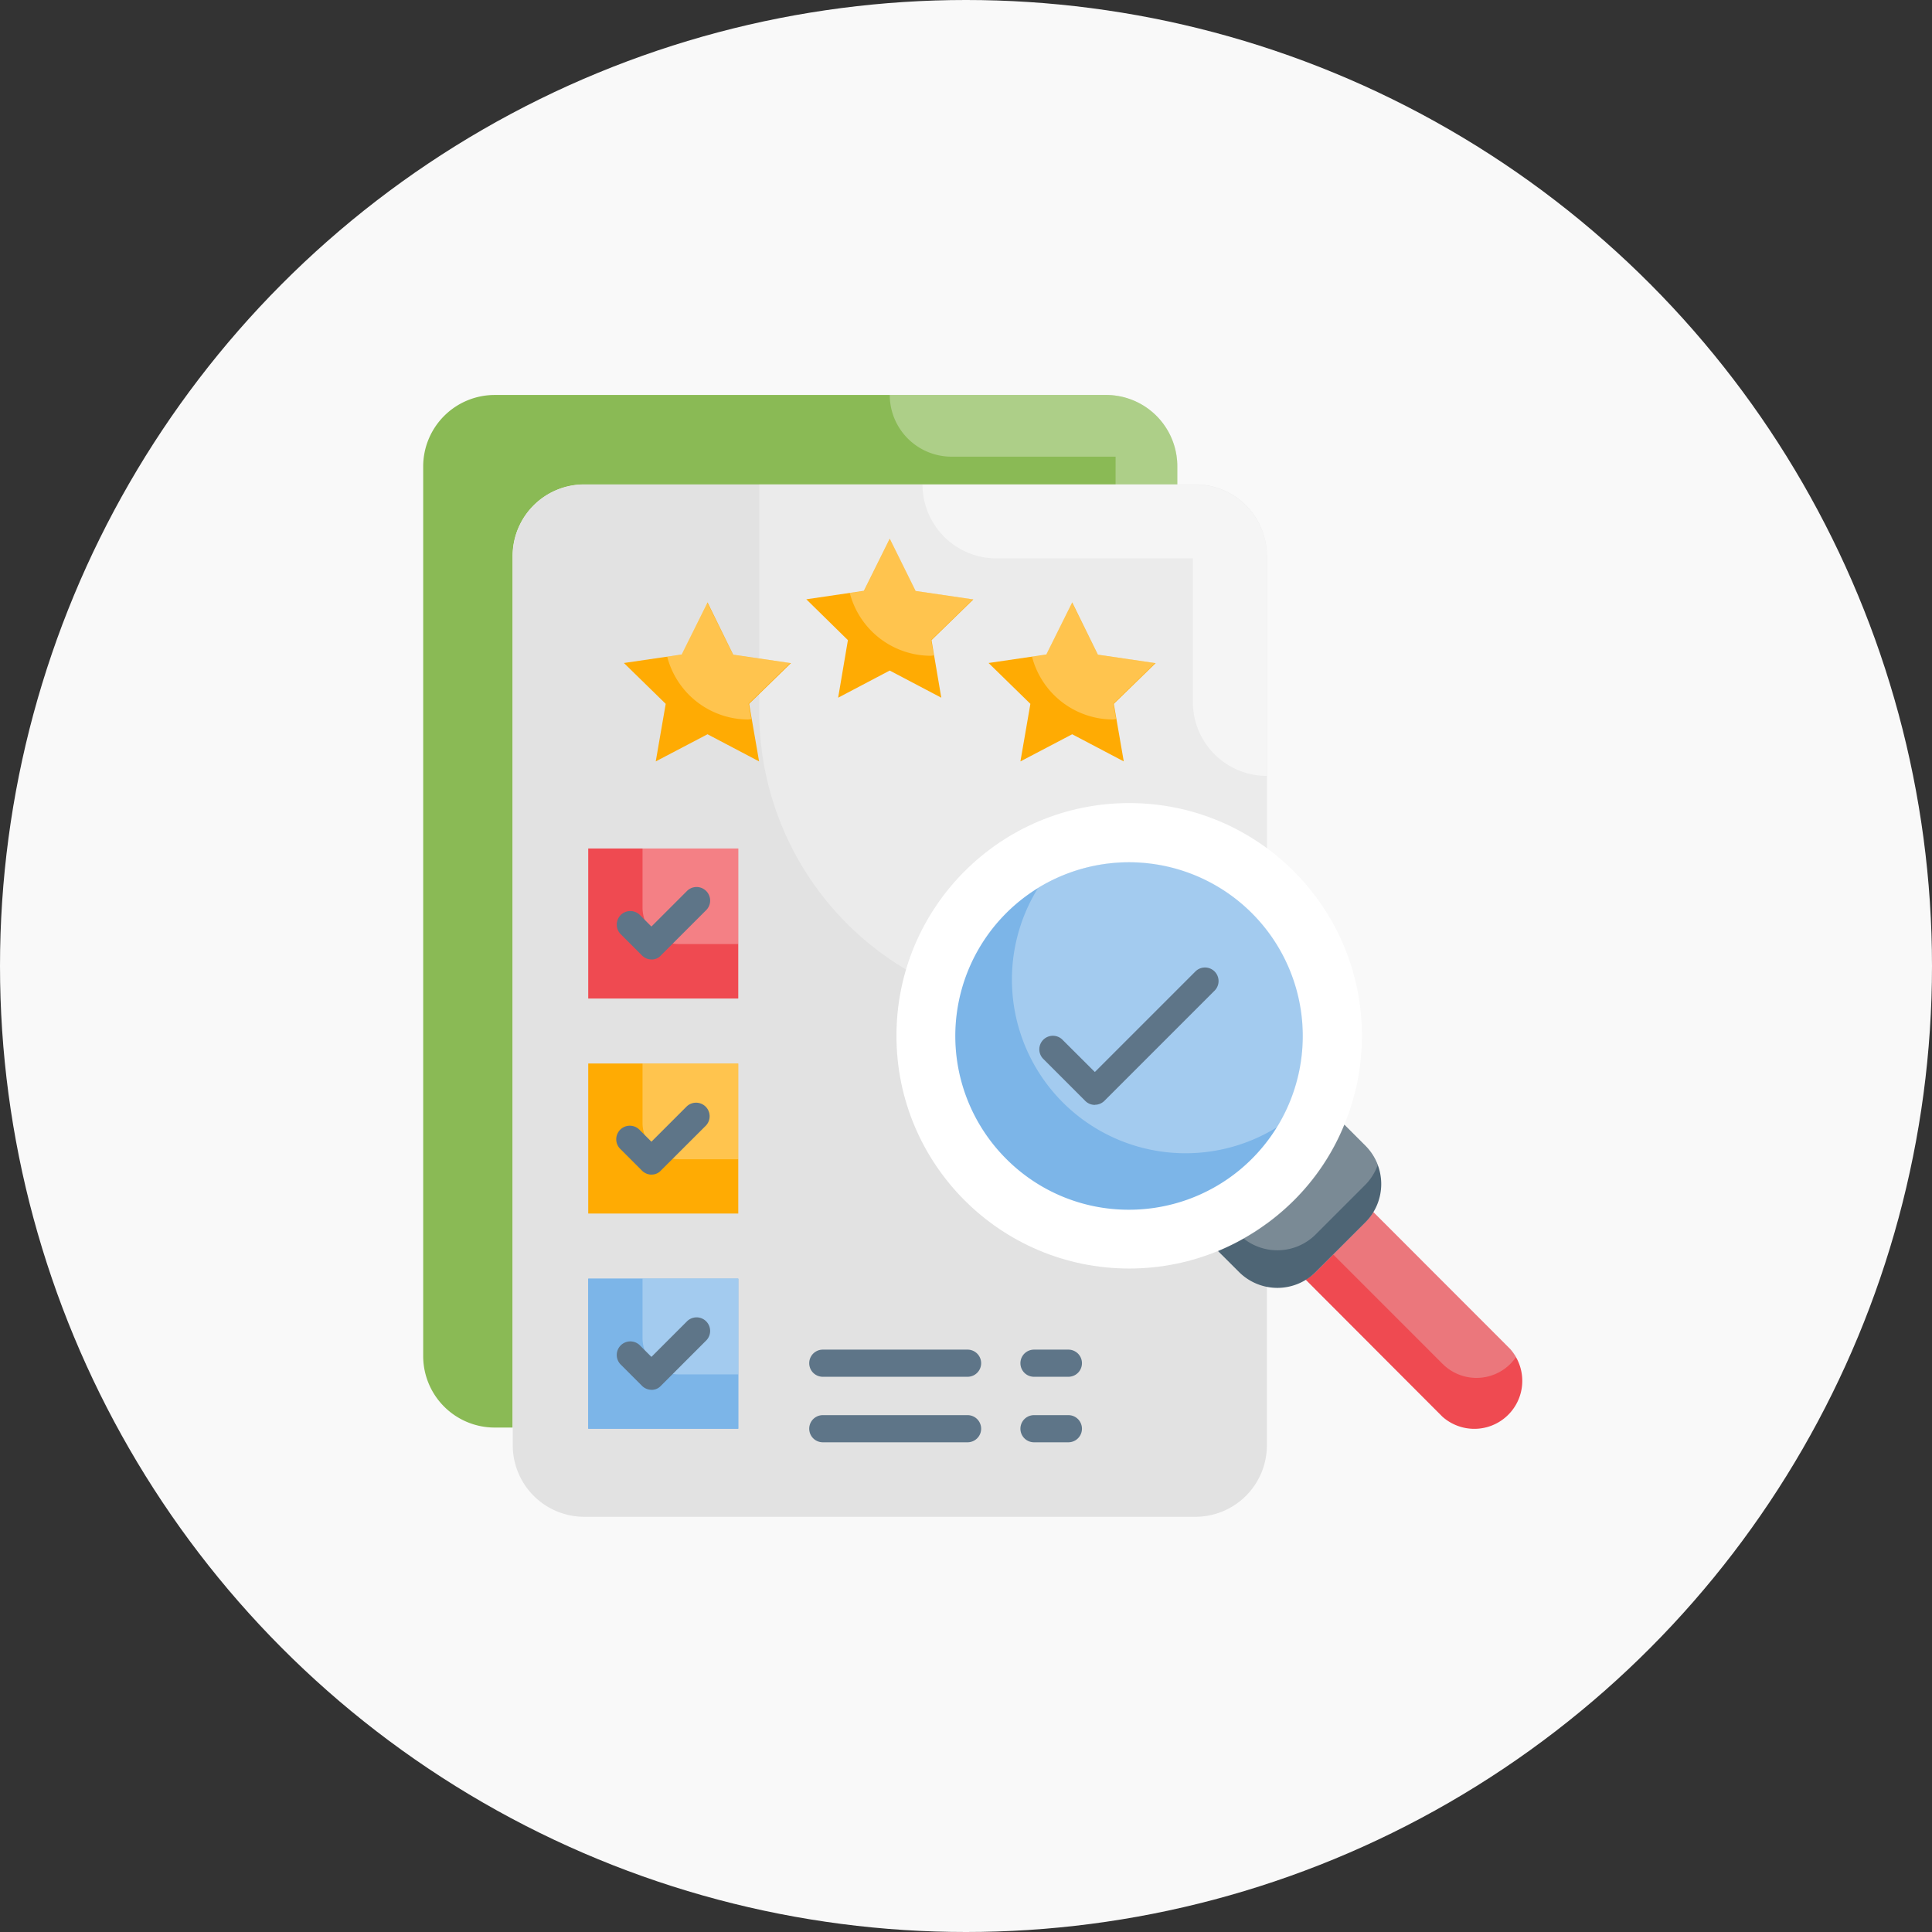 <svg xmlns="http://www.w3.org/2000/svg" width="68.48" height="68.48" viewBox="0 0 68.48 68.48"><rect x="0" y="0" width="68.48" height="68.48" fill="#333333" stroke="none"/><g transform="translate(-605.546 -1519)"><circle cx="34.24" cy="34.24" r="34.24" transform="translate(605.546 1519)" fill="#f9f9f9"/><g transform="translate(617.966 1531)"><g transform="translate(2.58 2)"><path d="M5.749,7.709A2.535,2.535,0,0,1,8.283,5.175H29.31V4.534A2.527,2.527,0,0,0,26.776,2H5.12A2.536,2.536,0,0,0,2.58,4.534V36.062A2.535,2.535,0,0,0,5.114,38.6h.635Z" transform="translate(-2.58 -2)" fill="#8aba55"/></g><g transform="translate(19.117 2)" opacity="0.3"><path d="M36.019,2H28.36a2.19,2.19,0,0,0,2.187,2.187h5.818V8.44a2.19,2.19,0,0,0,2.187,2.187h.006V4.534A2.536,2.536,0,0,0,36.019,2Z" transform="translate(-28.36 -2)" fill="#fff"/></g><g transform="translate(5.755 5.169)"><path d="M31.72,6.94H10.064A2.535,2.535,0,0,0,7.53,9.474V41a2.535,2.535,0,0,0,2.534,2.534H31.726A2.535,2.535,0,0,0,34.26,41V9.48a2.538,2.538,0,0,0-2.54-2.54Z" transform="translate(-7.53 -6.94)" fill="#e2e2e2"/></g><g transform="translate(8.43 18.075)"><path d="M11.7,27.06h5.318v5.318H11.7Z" transform="translate(-11.7 -27.06)" fill="#ef4a51"/></g><g transform="translate(8.43 25.696)"><path d="M11.7,38.94h5.318v5.318H11.7Z" transform="translate(-11.7 -38.94)" fill="#ffab03"/></g><g transform="translate(8.43 33.323)"><path d="M11.7,50.83h5.318v5.318H11.7Z" transform="translate(-11.7 -50.83)" fill="#7cb5e8"/></g><g transform="translate(8.43 33.323)"><path d="M11.7,50.83h5.318v5.318H11.7Z" transform="translate(-11.7 -50.83)" fill="#7cb5e8"/></g><g transform="translate(10.355 33.323)" opacity="0.3"><path d="M14.7,52.94a1.287,1.287,0,0,0,1.283,1.283h2.11V50.83H14.7Z" transform="translate(-14.7 -50.83)" fill="#fff"/></g><g transform="translate(10.355 25.696)" opacity="0.3"><path d="M14.7,41.05a1.287,1.287,0,0,0,1.283,1.283h2.11V38.94H14.7Z" transform="translate(-14.7 -38.94)" fill="#fff"/></g><g transform="translate(10.355 18.069)" opacity="0.3"><path d="M14.7,29.16a1.287,1.287,0,0,0,1.283,1.283h2.11V27.05H14.7Z" transform="translate(-14.7 -27.05)" fill="#fff"/></g><g transform="translate(14.492 5.169)" opacity="0.3"><path d="M36.6,6.94H21.15V15A10.617,10.617,0,0,0,31.766,25.62h7.377V9.48A2.538,2.538,0,0,0,36.6,6.94Z" transform="translate(-21.15 -6.94)" fill="#fff"/></g><g transform="translate(20.278 5.175)" opacity="0.5"><path d="M39.837,6.95H30.17a2.62,2.62,0,0,0,2.617,2.617h6.966v5.093a2.62,2.62,0,0,0,2.617,2.617h.006V9.484A2.536,2.536,0,0,0,39.837,6.95Z" transform="translate(-30.17 -6.95)" fill="#fff"/></g><g transform="translate(19.355 16.465)"><circle cx="8.249" cy="8.249" r="8.249" fill="#fff"/></g><g transform="translate(21.449 18.563)"><path d="M38.15,40.136a6.158,6.158,0,1,0-4.356-1.8A6.118,6.118,0,0,0,38.15,40.136Z" transform="translate(-31.995 -27.82)" fill="#7cb5e8"/></g><g transform="translate(23.451 18.556)" opacity="0.3"><path d="M39.269,27.81a6.116,6.116,0,0,0-3.233.924,6.155,6.155,0,0,0,8.474,8.474,6.154,6.154,0,0,0-5.241-9.4Z" transform="translate(-35.116 -27.81)" fill="#fff"/></g><g transform="translate(33.852 30.956)"><path d="M53.453,47.506,51.7,49.263a1.887,1.887,0,0,1-.366.276L56.186,54.4a1.7,1.7,0,0,0,2.4-2.4L53.729,47.14A1.711,1.711,0,0,1,53.453,47.506Z" transform="translate(-51.33 -47.14)" fill="#ef4a51"/></g><g transform="translate(34.833 30.962)" opacity="0.3"><path d="M54.278,47.15a1.847,1.847,0,0,1-.276.359L52.86,48.651l3.881,3.881a1.7,1.7,0,0,0,2.4,0,2.061,2.061,0,0,0,.218-.263,2.061,2.061,0,0,0-.218-.263Z" transform="translate(-52.86 -47.15)" fill="#e2e2e2"/></g><g transform="translate(30.753 27.864)"><path d="M49.188,45.008a8.086,8.086,0,0,0,1.79-2.688l.744.744a1.924,1.924,0,0,1,0,2.72l-1.758,1.758a1.924,1.924,0,0,1-2.72,0L46.5,46.8A8.354,8.354,0,0,0,49.188,45.008Z" transform="translate(-46.5 -42.32)" fill="#4e6575"/></g><g transform="translate(31.652 27.858)" opacity="0.3"><path d="M50.459,46.21l1.758-1.758a1.931,1.931,0,0,0,.443-.7,1.931,1.931,0,0,0-.443-.7l-.744-.744A8.354,8.354,0,0,1,49.683,45,8.1,8.1,0,0,1,47.9,46.345a1.924,1.924,0,0,0,2.559-.135Z" transform="translate(-47.9 -42.31)" fill="#e2e2e2"/></g><g transform="translate(16.16 7.093)"><path d="M26.707,9.94l.917,1.854,2.046.3-1.482,1.443.346,2.04-1.828-.962-1.828.962.346-2.04L23.75,12.089l2.04-.3Z" transform="translate(-23.75 -9.94)" fill="#ffab03"/></g><g transform="translate(17.7 7.093)" opacity="0.3"><path d="M28.485,11.794,27.568,9.94l-.917,1.854-.5.071a2.972,2.972,0,0,0,2.867,2.226c.038,0,.077-.013.115-.013l-.1-.545,1.482-1.443Z" transform="translate(-26.15 -9.94)" fill="#fff"/></g><g transform="translate(9.694 9.351)"><path d="M16.634,13.46l.911,1.854,2.046.3-1.482,1.443.353,2.04-1.828-.962-1.835.962.353-2.04L13.67,15.609l2.046-.3Z" transform="translate(-13.67 -13.46)" fill="#ffab03"/></g><g transform="translate(11.233 9.351)" opacity="0.3"><path d="M18.4,15.314l-.917-1.854-.917,1.854-.5.071a2.972,2.972,0,0,0,2.867,2.226c.038,0,.077-.013.115-.013l-.1-.545,1.482-1.443Z" transform="translate(-16.07 -13.46)" fill="#fff"/></g><g transform="translate(22.62 9.351)"><path d="M36.784,13.46l.911,1.854,2.046.3-1.482,1.443.353,2.04-1.828-.962-1.835.962.353-2.04L33.82,15.609l2.046-.3Z" transform="translate(-33.82 -13.46)" fill="#ffab03"/></g><g transform="translate(24.159 9.351)" opacity="0.3"><path d="M38.555,15.314l-.917-1.854-.917,1.854-.5.071a2.972,2.972,0,0,0,2.867,2.226c.038,0,.077-.013.115-.013l-.1-.545,1.482-1.443Z" transform="translate(-36.22 -13.46)" fill="#fff"/></g><g transform="translate(16.263 35.838)"><path d="M29.523,55.712H24.391a.481.481,0,1,1,0-.962h5.132a.481.481,0,0,1,0,.962Z" transform="translate(-23.91 -54.75)" fill="#5e7588"/></g><g transform="translate(23.749 35.838)"><path d="M37.28,55.712H36.061a.481.481,0,1,1,0-.962H37.28a.481.481,0,1,1,0,.962Z" transform="translate(-35.58 -54.75)" fill="#5e7588"/></g><g transform="translate(16.263 38.16)"><path d="M29.523,59.332H24.391a.481.481,0,1,1,0-.962h5.132a.481.481,0,1,1,0,.962Z" transform="translate(-23.91 -58.37)" fill="#5e7588"/></g><g transform="translate(23.749 38.16)"><path d="M37.28,59.332H36.061a.481.481,0,1,1,0-.962H37.28a.481.481,0,1,1,0,.962Z" transform="translate(-35.58 -58.37)" fill="#5e7588"/></g><g transform="translate(9.433 19.45)"><path d="M14.505,31.76a.476.476,0,0,1-.34-.141l-.763-.763a.481.481,0,0,1,.68-.68l.417.417,1.251-1.251a.481.481,0,1,1,.68.68l-1.591,1.591a.435.435,0,0,1-.334.148Z" transform="translate(-13.262 -29.202)" fill="#5e7588"/></g><g transform="translate(9.433 27.077)"><path d="M14.505,43.65a.481.481,0,0,1-.34-.141l-.763-.763a.481.481,0,1,1,.68-.68l.417.417,1.251-1.251a.481.481,0,0,1,.68.68L14.839,43.5a.438.438,0,0,1-.334.148Z" transform="translate(-13.262 -41.092)" fill="#5e7588"/></g><g transform="translate(9.433 34.704)"><path d="M14.505,55.54a.481.481,0,0,1-.34-.141l-.763-.763a.481.481,0,0,1,.68-.68l.417.417,1.251-1.251a.481.481,0,1,1,.68.68l-1.591,1.591a.438.438,0,0,1-.334.148Z" transform="translate(-13.262 -52.982)" fill="#5e7588"/></g><g transform="translate(24.43 22.285)"><path d="M38.6,38.5a.476.476,0,0,1-.34-.141L36.782,36.88a.481.481,0,1,1,.68-.68L38.6,37.335l3.573-3.573a.481.481,0,0,1,.68.68l-3.913,3.913a.481.481,0,0,1-.34.141Z" transform="translate(-36.643 -33.622)" fill="#5e7588"/></g></g></g></svg>